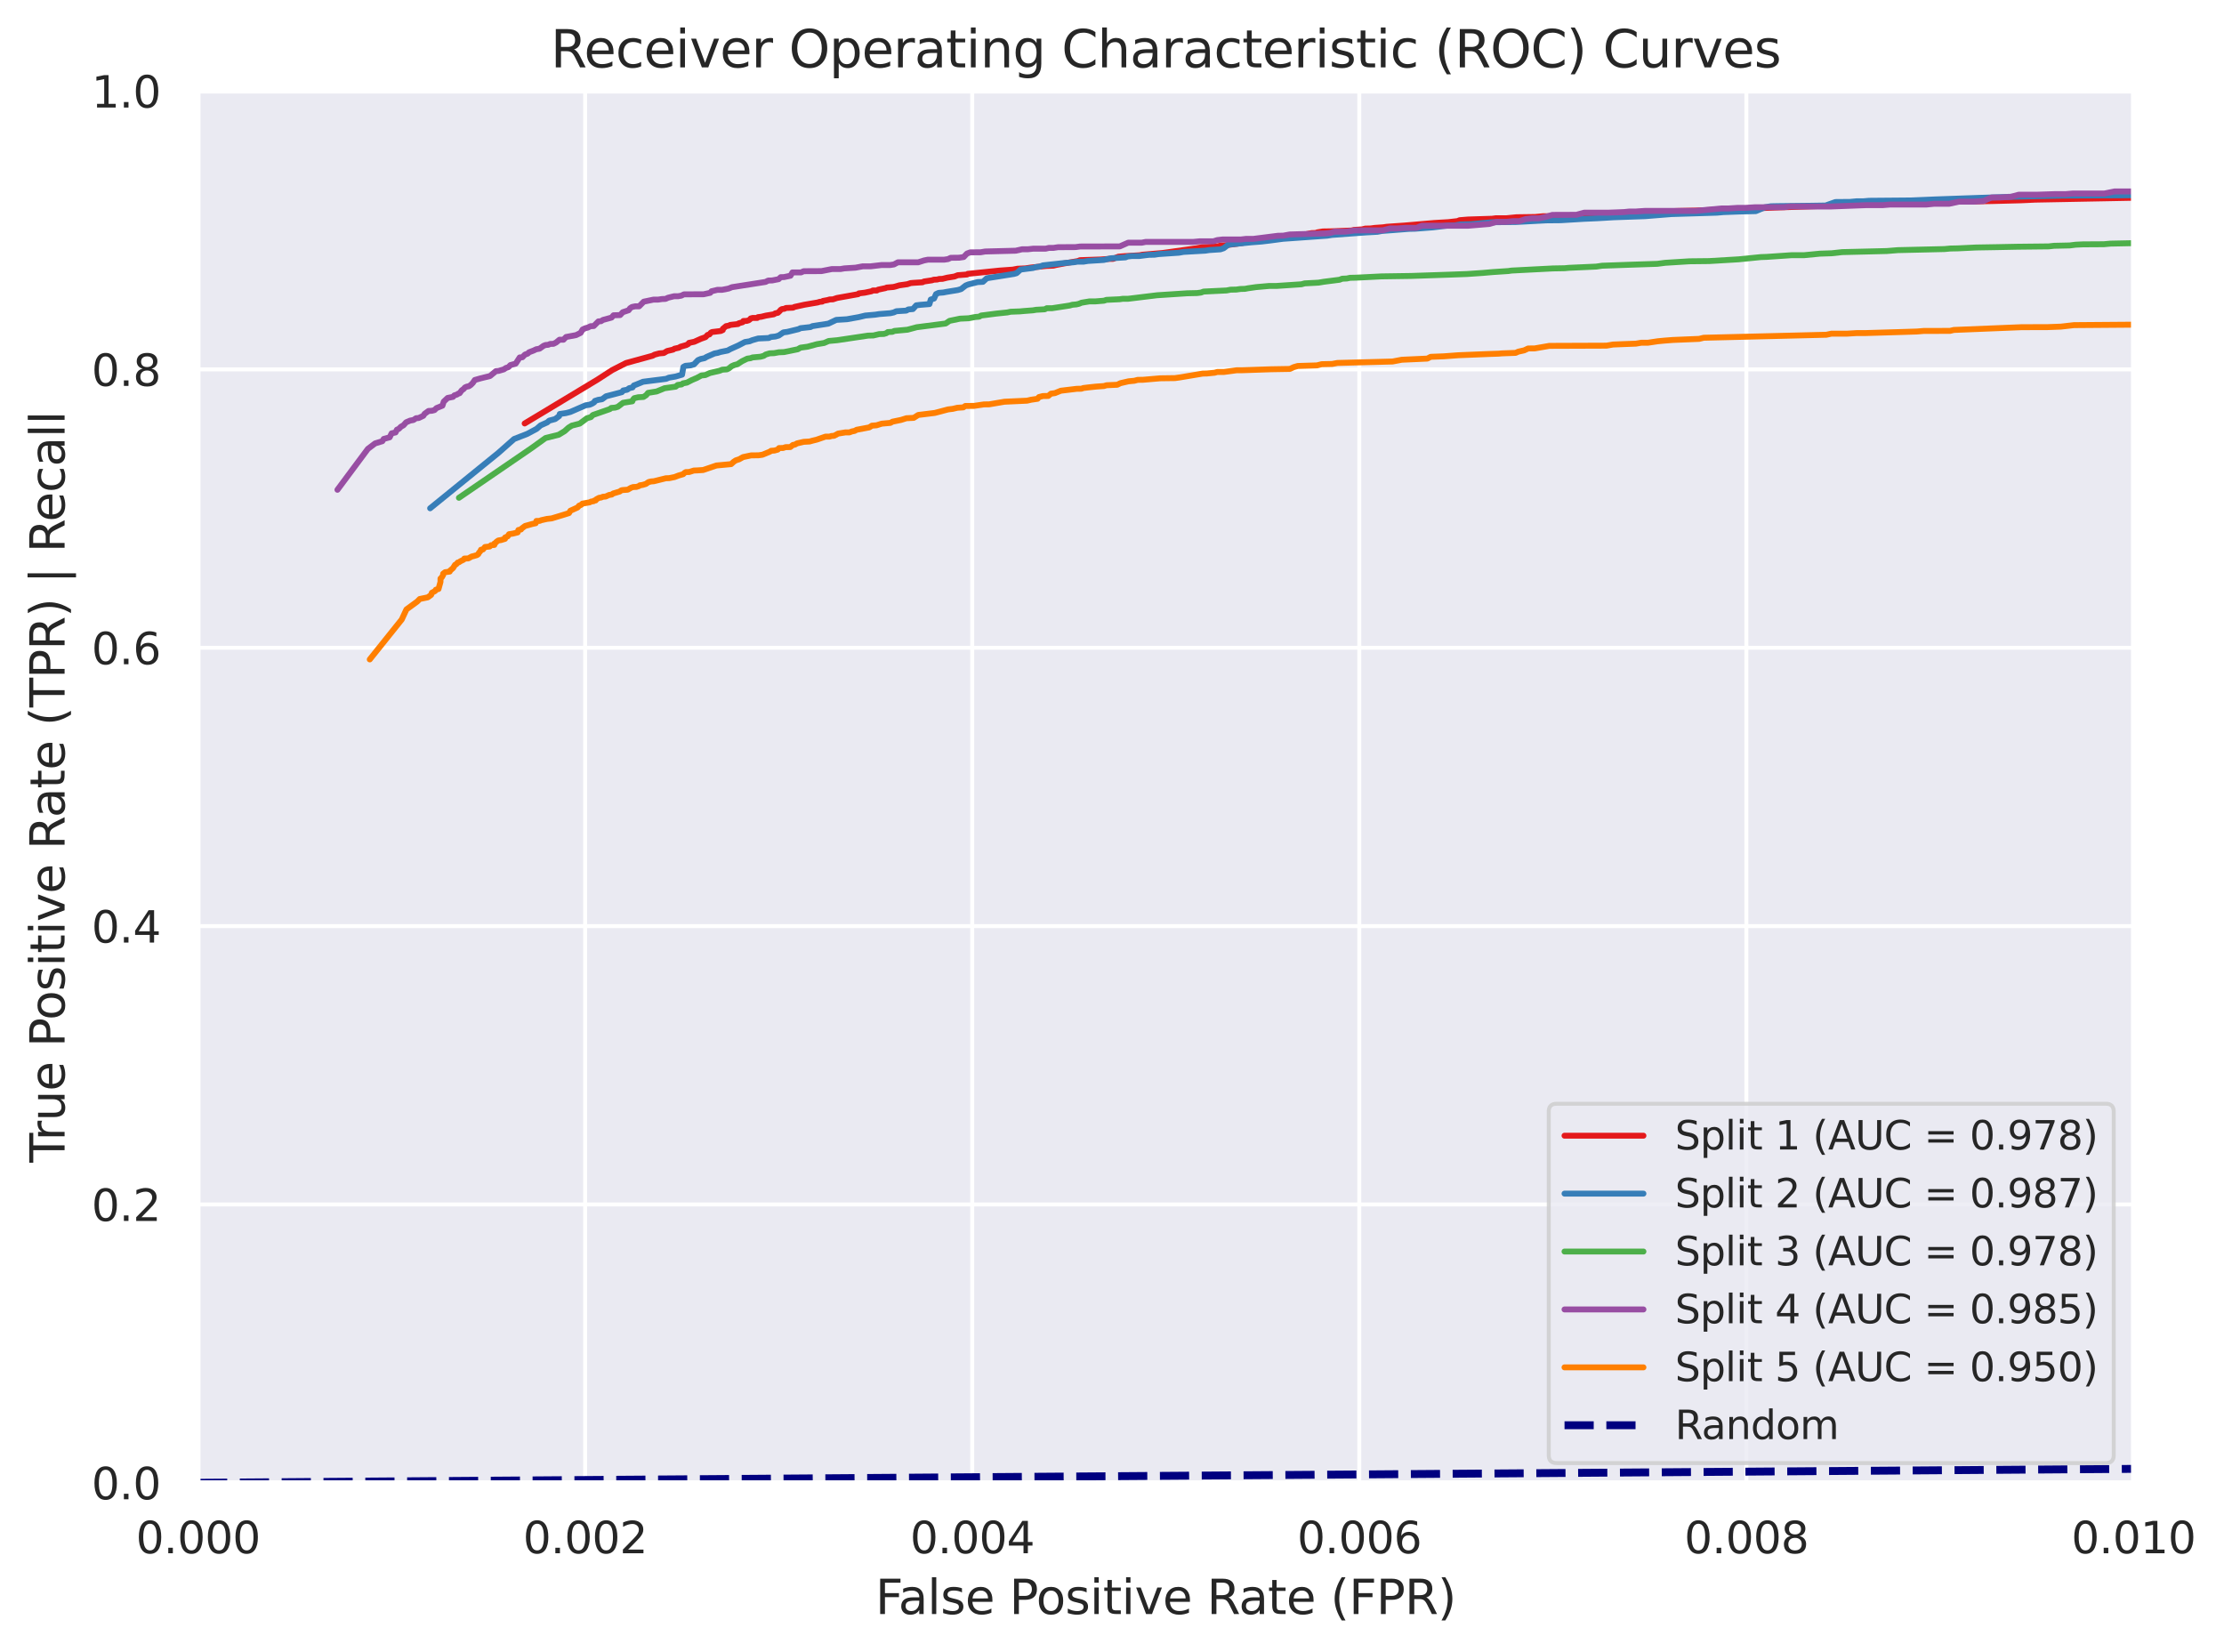 <?xml version="1.0" encoding="utf-8" standalone="no"?>
<!DOCTYPE svg PUBLIC "-//W3C//DTD SVG 1.1//EN"
  "http://www.w3.org/Graphics/SVG/1.1/DTD/svg11.dtd">
<svg xmlns:xlink="http://www.w3.org/1999/xlink" width="563.684pt" height="418.778pt" viewBox="0 0 563.684 418.778" xmlns="http://www.w3.org/2000/svg" version="1.1">
 <defs>
  <style type="text/css">*{stroke-linejoin: round; stroke-linecap: butt}</style>
 </defs>
 <g id="figure_1">
  <g id="patch_1">
   <path d="M 0 418.778 
L 563.684 418.778 
L 563.684 0 
L 0 0 
z
" style="fill: #ffffff"/>
  </g>
  <g id="axes_1">
   <g id="patch_2">
    <path d="M 50.193 375.818 
L 540.738 375.818 
L 540.738 23.078 
L 50.193 23.078 
z
" style="fill: #eaeaf2"/>
   </g>
   <g id="matplotlib.axis_1">
    <g id="xtick_1">
     <g id="line2d_1">
      <path d="M 50.193 375.818 
L 50.193 23.078 
" clip-path="url(#pfcfdf631ca)" style="fill: none; stroke: #ffffff; stroke-linecap: round"/>
     </g>
     <g id="text_1">
      <!-- 0.000 -->
      <g style="fill: #262626" transform="translate(34.448 393.676) scale(0.11 -0.11)">
       <defs>
        <path id="DejaVuSans-30" d="M 2034 4250 
Q 1547 4250 1301 3770 
Q 1056 3291 1056 2328 
Q 1056 1369 1301 889 
Q 1547 409 2034 409 
Q 2525 409 2770 889 
Q 3016 1369 3016 2328 
Q 3016 3291 2770 3770 
Q 2525 4250 2034 4250 
z
M 2034 4750 
Q 2819 4750 3233 4129 
Q 3647 3509 3647 2328 
Q 3647 1150 3233 529 
Q 2819 -91 2034 -91 
Q 1250 -91 836 529 
Q 422 1150 422 2328 
Q 422 3509 836 4129 
Q 1250 4750 2034 4750 
z
" transform="scale(0.016)"/>
        <path id="DejaVuSans-2e" d="M 684 794 
L 1344 794 
L 1344 0 
L 684 0 
L 684 794 
z
" transform="scale(0.016)"/>
       </defs>
       <use xlink:href="#DejaVuSans-30"/>
       <use xlink:href="#DejaVuSans-2e" x="63.623"/>
       <use xlink:href="#DejaVuSans-30" x="95.41"/>
       <use xlink:href="#DejaVuSans-30" x="159.033"/>
       <use xlink:href="#DejaVuSans-30" x="222.656"/>
      </g>
     </g>
    </g>
    <g id="xtick_2">
     <g id="line2d_2">
      <path d="M 148.302 375.818 
L 148.302 23.078 
" clip-path="url(#pfcfdf631ca)" style="fill: none; stroke: #ffffff; stroke-linecap: round"/>
     </g>
     <g id="text_2">
      <!-- 0.002 -->
      <g style="fill: #262626" transform="translate(132.557 393.676) scale(0.11 -0.11)">
       <defs>
        <path id="DejaVuSans-32" d="M 1228 531 
L 3431 531 
L 3431 0 
L 469 0 
L 469 531 
Q 828 903 1448 1529 
Q 2069 2156 2228 2338 
Q 2531 2678 2651 2914 
Q 2772 3150 2772 3378 
Q 2772 3750 2511 3984 
Q 2250 4219 1831 4219 
Q 1534 4219 1204 4116 
Q 875 4013 500 3803 
L 500 4441 
Q 881 4594 1212 4672 
Q 1544 4750 1819 4750 
Q 2544 4750 2975 4387 
Q 3406 4025 3406 3419 
Q 3406 3131 3298 2873 
Q 3191 2616 2906 2266 
Q 2828 2175 2409 1742 
Q 1991 1309 1228 531 
z
" transform="scale(0.016)"/>
       </defs>
       <use xlink:href="#DejaVuSans-30"/>
       <use xlink:href="#DejaVuSans-2e" x="63.623"/>
       <use xlink:href="#DejaVuSans-30" x="95.41"/>
       <use xlink:href="#DejaVuSans-30" x="159.033"/>
       <use xlink:href="#DejaVuSans-32" x="222.656"/>
      </g>
     </g>
    </g>
    <g id="xtick_3">
     <g id="line2d_3">
      <path d="M 246.411 375.818 
L 246.411 23.078 
" clip-path="url(#pfcfdf631ca)" style="fill: none; stroke: #ffffff; stroke-linecap: round"/>
     </g>
     <g id="text_3">
      <!-- 0.004 -->
      <g style="fill: #262626" transform="translate(230.666 393.676) scale(0.11 -0.11)">
       <defs>
        <path id="DejaVuSans-34" d="M 2419 4116 
L 825 1625 
L 2419 1625 
L 2419 4116 
z
M 2253 4666 
L 3047 4666 
L 3047 1625 
L 3713 1625 
L 3713 1100 
L 3047 1100 
L 3047 0 
L 2419 0 
L 2419 1100 
L 313 1100 
L 313 1709 
L 2253 4666 
z
" transform="scale(0.016)"/>
       </defs>
       <use xlink:href="#DejaVuSans-30"/>
       <use xlink:href="#DejaVuSans-2e" x="63.623"/>
       <use xlink:href="#DejaVuSans-30" x="95.41"/>
       <use xlink:href="#DejaVuSans-30" x="159.033"/>
       <use xlink:href="#DejaVuSans-34" x="222.656"/>
      </g>
     </g>
    </g>
    <g id="xtick_4">
     <g id="line2d_4">
      <path d="M 344.52 375.818 
L 344.52 23.078 
" clip-path="url(#pfcfdf631ca)" style="fill: none; stroke: #ffffff; stroke-linecap: round"/>
     </g>
     <g id="text_4">
      <!-- 0.006 -->
      <g style="fill: #262626" transform="translate(328.775 393.676) scale(0.11 -0.11)">
       <defs>
        <path id="DejaVuSans-36" d="M 2113 2584 
Q 1688 2584 1439 2293 
Q 1191 2003 1191 1497 
Q 1191 994 1439 701 
Q 1688 409 2113 409 
Q 2538 409 2786 701 
Q 3034 994 3034 1497 
Q 3034 2003 2786 2293 
Q 2538 2584 2113 2584 
z
M 3366 4563 
L 3366 3988 
Q 3128 4100 2886 4159 
Q 2644 4219 2406 4219 
Q 1781 4219 1451 3797 
Q 1122 3375 1075 2522 
Q 1259 2794 1537 2939 
Q 1816 3084 2150 3084 
Q 2853 3084 3261 2657 
Q 3669 2231 3669 1497 
Q 3669 778 3244 343 
Q 2819 -91 2113 -91 
Q 1303 -91 875 529 
Q 447 1150 447 2328 
Q 447 3434 972 4092 
Q 1497 4750 2381 4750 
Q 2619 4750 2861 4703 
Q 3103 4656 3366 4563 
z
" transform="scale(0.016)"/>
       </defs>
       <use xlink:href="#DejaVuSans-30"/>
       <use xlink:href="#DejaVuSans-2e" x="63.623"/>
       <use xlink:href="#DejaVuSans-30" x="95.41"/>
       <use xlink:href="#DejaVuSans-30" x="159.033"/>
       <use xlink:href="#DejaVuSans-36" x="222.656"/>
      </g>
     </g>
    </g>
    <g id="xtick_5">
     <g id="line2d_5">
      <path d="M 442.629 375.818 
L 442.629 23.078 
" clip-path="url(#pfcfdf631ca)" style="fill: none; stroke: #ffffff; stroke-linecap: round"/>
     </g>
     <g id="text_5">
      <!-- 0.008 -->
      <g style="fill: #262626" transform="translate(426.884 393.676) scale(0.11 -0.11)">
       <defs>
        <path id="DejaVuSans-38" d="M 2034 2216 
Q 1584 2216 1326 1975 
Q 1069 1734 1069 1313 
Q 1069 891 1326 650 
Q 1584 409 2034 409 
Q 2484 409 2743 651 
Q 3003 894 3003 1313 
Q 3003 1734 2745 1975 
Q 2488 2216 2034 2216 
z
M 1403 2484 
Q 997 2584 770 2862 
Q 544 3141 544 3541 
Q 544 4100 942 4425 
Q 1341 4750 2034 4750 
Q 2731 4750 3128 4425 
Q 3525 4100 3525 3541 
Q 3525 3141 3298 2862 
Q 3072 2584 2669 2484 
Q 3125 2378 3379 2068 
Q 3634 1759 3634 1313 
Q 3634 634 3220 271 
Q 2806 -91 2034 -91 
Q 1263 -91 848 271 
Q 434 634 434 1313 
Q 434 1759 690 2068 
Q 947 2378 1403 2484 
z
M 1172 3481 
Q 1172 3119 1398 2916 
Q 1625 2713 2034 2713 
Q 2441 2713 2670 2916 
Q 2900 3119 2900 3481 
Q 2900 3844 2670 4047 
Q 2441 4250 2034 4250 
Q 1625 4250 1398 4047 
Q 1172 3844 1172 3481 
z
" transform="scale(0.016)"/>
       </defs>
       <use xlink:href="#DejaVuSans-30"/>
       <use xlink:href="#DejaVuSans-2e" x="63.623"/>
       <use xlink:href="#DejaVuSans-30" x="95.41"/>
       <use xlink:href="#DejaVuSans-30" x="159.033"/>
       <use xlink:href="#DejaVuSans-38" x="222.656"/>
      </g>
     </g>
    </g>
    <g id="xtick_6">
     <g id="line2d_6">
      <path d="M 540.738 375.818 
L 540.738 23.078 
" clip-path="url(#pfcfdf631ca)" style="fill: none; stroke: #ffffff; stroke-linecap: round"/>
     </g>
     <g id="text_6">
      <!-- 0.010 -->
      <g style="fill: #262626" transform="translate(524.993 393.676) scale(0.11 -0.11)">
       <defs>
        <path id="DejaVuSans-31" d="M 794 531 
L 1825 531 
L 1825 4091 
L 703 3866 
L 703 4441 
L 1819 4666 
L 2450 4666 
L 2450 531 
L 3481 531 
L 3481 0 
L 794 0 
L 794 531 
z
" transform="scale(0.016)"/>
       </defs>
       <use xlink:href="#DejaVuSans-30"/>
       <use xlink:href="#DejaVuSans-2e" x="63.623"/>
       <use xlink:href="#DejaVuSans-30" x="95.41"/>
       <use xlink:href="#DejaVuSans-31" x="159.033"/>
       <use xlink:href="#DejaVuSans-30" x="222.656"/>
      </g>
     </g>
    </g>
    <g id="text_7">
     <!-- False Positive Rate (FPR) -->
     <g style="fill: #262626" transform="translate(221.88 409.082) scale(0.12 -0.12)">
      <defs>
       <path id="DejaVuSans-46" d="M 628 4666 
L 3309 4666 
L 3309 4134 
L 1259 4134 
L 1259 2759 
L 3109 2759 
L 3109 2228 
L 1259 2228 
L 1259 0 
L 628 0 
L 628 4666 
z
" transform="scale(0.016)"/>
       <path id="DejaVuSans-61" d="M 2194 1759 
Q 1497 1759 1228 1600 
Q 959 1441 959 1056 
Q 959 750 1161 570 
Q 1363 391 1709 391 
Q 2188 391 2477 730 
Q 2766 1069 2766 1631 
L 2766 1759 
L 2194 1759 
z
M 3341 1997 
L 3341 0 
L 2766 0 
L 2766 531 
Q 2569 213 2275 61 
Q 1981 -91 1556 -91 
Q 1019 -91 701 211 
Q 384 513 384 1019 
Q 384 1609 779 1909 
Q 1175 2209 1959 2209 
L 2766 2209 
L 2766 2266 
Q 2766 2663 2505 2880 
Q 2244 3097 1772 3097 
Q 1472 3097 1187 3025 
Q 903 2953 641 2809 
L 641 3341 
Q 956 3463 1253 3523 
Q 1550 3584 1831 3584 
Q 2591 3584 2966 3190 
Q 3341 2797 3341 1997 
z
" transform="scale(0.016)"/>
       <path id="DejaVuSans-6c" d="M 603 4863 
L 1178 4863 
L 1178 0 
L 603 0 
L 603 4863 
z
" transform="scale(0.016)"/>
       <path id="DejaVuSans-73" d="M 2834 3397 
L 2834 2853 
Q 2591 2978 2328 3040 
Q 2066 3103 1784 3103 
Q 1356 3103 1142 2972 
Q 928 2841 928 2578 
Q 928 2378 1081 2264 
Q 1234 2150 1697 2047 
L 1894 2003 
Q 2506 1872 2764 1633 
Q 3022 1394 3022 966 
Q 3022 478 2636 193 
Q 2250 -91 1575 -91 
Q 1294 -91 989 -36 
Q 684 19 347 128 
L 347 722 
Q 666 556 975 473 
Q 1284 391 1588 391 
Q 1994 391 2212 530 
Q 2431 669 2431 922 
Q 2431 1156 2273 1281 
Q 2116 1406 1581 1522 
L 1381 1569 
Q 847 1681 609 1914 
Q 372 2147 372 2553 
Q 372 3047 722 3315 
Q 1072 3584 1716 3584 
Q 2034 3584 2315 3537 
Q 2597 3491 2834 3397 
z
" transform="scale(0.016)"/>
       <path id="DejaVuSans-65" d="M 3597 1894 
L 3597 1613 
L 953 1613 
Q 991 1019 1311 708 
Q 1631 397 2203 397 
Q 2534 397 2845 478 
Q 3156 559 3463 722 
L 3463 178 
Q 3153 47 2828 -22 
Q 2503 -91 2169 -91 
Q 1331 -91 842 396 
Q 353 884 353 1716 
Q 353 2575 817 3079 
Q 1281 3584 2069 3584 
Q 2775 3584 3186 3129 
Q 3597 2675 3597 1894 
z
M 3022 2063 
Q 3016 2534 2758 2815 
Q 2500 3097 2075 3097 
Q 1594 3097 1305 2825 
Q 1016 2553 972 2059 
L 3022 2063 
z
" transform="scale(0.016)"/>
       <path id="DejaVuSans-20" transform="scale(0.016)"/>
       <path id="DejaVuSans-50" d="M 1259 4147 
L 1259 2394 
L 2053 2394 
Q 2494 2394 2734 2622 
Q 2975 2850 2975 3272 
Q 2975 3691 2734 3919 
Q 2494 4147 2053 4147 
L 1259 4147 
z
M 628 4666 
L 2053 4666 
Q 2838 4666 3239 4311 
Q 3641 3956 3641 3272 
Q 3641 2581 3239 2228 
Q 2838 1875 2053 1875 
L 1259 1875 
L 1259 0 
L 628 0 
L 628 4666 
z
" transform="scale(0.016)"/>
       <path id="DejaVuSans-6f" d="M 1959 3097 
Q 1497 3097 1228 2736 
Q 959 2375 959 1747 
Q 959 1119 1226 758 
Q 1494 397 1959 397 
Q 2419 397 2687 759 
Q 2956 1122 2956 1747 
Q 2956 2369 2687 2733 
Q 2419 3097 1959 3097 
z
M 1959 3584 
Q 2709 3584 3137 3096 
Q 3566 2609 3566 1747 
Q 3566 888 3137 398 
Q 2709 -91 1959 -91 
Q 1206 -91 779 398 
Q 353 888 353 1747 
Q 353 2609 779 3096 
Q 1206 3584 1959 3584 
z
" transform="scale(0.016)"/>
       <path id="DejaVuSans-69" d="M 603 3500 
L 1178 3500 
L 1178 0 
L 603 0 
L 603 3500 
z
M 603 4863 
L 1178 4863 
L 1178 4134 
L 603 4134 
L 603 4863 
z
" transform="scale(0.016)"/>
       <path id="DejaVuSans-74" d="M 1172 4494 
L 1172 3500 
L 2356 3500 
L 2356 3053 
L 1172 3053 
L 1172 1153 
Q 1172 725 1289 603 
Q 1406 481 1766 481 
L 2356 481 
L 2356 0 
L 1766 0 
Q 1100 0 847 248 
Q 594 497 594 1153 
L 594 3053 
L 172 3053 
L 172 3500 
L 594 3500 
L 594 4494 
L 1172 4494 
z
" transform="scale(0.016)"/>
       <path id="DejaVuSans-76" d="M 191 3500 
L 800 3500 
L 1894 563 
L 2988 3500 
L 3597 3500 
L 2284 0 
L 1503 0 
L 191 3500 
z
" transform="scale(0.016)"/>
       <path id="DejaVuSans-52" d="M 2841 2188 
Q 3044 2119 3236 1894 
Q 3428 1669 3622 1275 
L 4263 0 
L 3584 0 
L 2988 1197 
Q 2756 1666 2539 1819 
Q 2322 1972 1947 1972 
L 1259 1972 
L 1259 0 
L 628 0 
L 628 4666 
L 2053 4666 
Q 2853 4666 3247 4331 
Q 3641 3997 3641 3322 
Q 3641 2881 3436 2590 
Q 3231 2300 2841 2188 
z
M 1259 4147 
L 1259 2491 
L 2053 2491 
Q 2509 2491 2742 2702 
Q 2975 2913 2975 3322 
Q 2975 3731 2742 3939 
Q 2509 4147 2053 4147 
L 1259 4147 
z
" transform="scale(0.016)"/>
       <path id="DejaVuSans-28" d="M 1984 4856 
Q 1566 4138 1362 3434 
Q 1159 2731 1159 2009 
Q 1159 1288 1364 580 
Q 1569 -128 1984 -844 
L 1484 -844 
Q 1016 -109 783 600 
Q 550 1309 550 2009 
Q 550 2706 781 3412 
Q 1013 4119 1484 4856 
L 1984 4856 
z
" transform="scale(0.016)"/>
       <path id="DejaVuSans-29" d="M 513 4856 
L 1013 4856 
Q 1481 4119 1714 3412 
Q 1947 2706 1947 2009 
Q 1947 1309 1714 600 
Q 1481 -109 1013 -844 
L 513 -844 
Q 928 -128 1133 580 
Q 1338 1288 1338 2009 
Q 1338 2731 1133 3434 
Q 928 4138 513 4856 
z
" transform="scale(0.016)"/>
      </defs>
      <use xlink:href="#DejaVuSans-46"/>
      <use xlink:href="#DejaVuSans-61" x="48.395"/>
      <use xlink:href="#DejaVuSans-6c" x="109.674"/>
      <use xlink:href="#DejaVuSans-73" x="137.457"/>
      <use xlink:href="#DejaVuSans-65" x="189.557"/>
      <use xlink:href="#DejaVuSans-20" x="251.08"/>
      <use xlink:href="#DejaVuSans-50" x="282.867"/>
      <use xlink:href="#DejaVuSans-6f" x="339.545"/>
      <use xlink:href="#DejaVuSans-73" x="400.727"/>
      <use xlink:href="#DejaVuSans-69" x="452.826"/>
      <use xlink:href="#DejaVuSans-74" x="480.609"/>
      <use xlink:href="#DejaVuSans-69" x="519.818"/>
      <use xlink:href="#DejaVuSans-76" x="547.602"/>
      <use xlink:href="#DejaVuSans-65" x="606.781"/>
      <use xlink:href="#DejaVuSans-20" x="668.305"/>
      <use xlink:href="#DejaVuSans-52" x="700.092"/>
      <use xlink:href="#DejaVuSans-61" x="767.324"/>
      <use xlink:href="#DejaVuSans-74" x="828.604"/>
      <use xlink:href="#DejaVuSans-65" x="867.812"/>
      <use xlink:href="#DejaVuSans-20" x="929.336"/>
      <use xlink:href="#DejaVuSans-28" x="961.123"/>
      <use xlink:href="#DejaVuSans-46" x="1000.137"/>
      <use xlink:href="#DejaVuSans-50" x="1057.656"/>
      <use xlink:href="#DejaVuSans-52" x="1117.959"/>
      <use xlink:href="#DejaVuSans-29" x="1187.441"/>
     </g>
    </g>
   </g>
   <g id="matplotlib.axis_2">
    <g id="ytick_1">
     <g id="line2d_7">
      <path d="M 50.193 375.818 
L 540.738 375.818 
" clip-path="url(#pfcfdf631ca)" style="fill: none; stroke: #ffffff; stroke-linecap: round"/>
     </g>
     <g id="text_8">
      <!-- 0.0 -->
      <g style="fill: #262626" transform="translate(23.2 379.997) scale(0.11 -0.11)">
       <use xlink:href="#DejaVuSans-30"/>
       <use xlink:href="#DejaVuSans-2e" x="63.623"/>
       <use xlink:href="#DejaVuSans-30" x="95.41"/>
      </g>
     </g>
    </g>
    <g id="ytick_2">
     <g id="line2d_8">
      <path d="M 50.193 305.27 
L 540.738 305.27 
" clip-path="url(#pfcfdf631ca)" style="fill: none; stroke: #ffffff; stroke-linecap: round"/>
     </g>
     <g id="text_9">
      <!-- 0.2 -->
      <g style="fill: #262626" transform="translate(23.2 309.449) scale(0.11 -0.11)">
       <use xlink:href="#DejaVuSans-30"/>
       <use xlink:href="#DejaVuSans-2e" x="63.623"/>
       <use xlink:href="#DejaVuSans-32" x="95.41"/>
      </g>
     </g>
    </g>
    <g id="ytick_3">
     <g id="line2d_9">
      <path d="M 50.193 234.722 
L 540.738 234.722 
" clip-path="url(#pfcfdf631ca)" style="fill: none; stroke: #ffffff; stroke-linecap: round"/>
     </g>
     <g id="text_10">
      <!-- 0.4 -->
      <g style="fill: #262626" transform="translate(23.2 238.901) scale(0.11 -0.11)">
       <use xlink:href="#DejaVuSans-30"/>
       <use xlink:href="#DejaVuSans-2e" x="63.623"/>
       <use xlink:href="#DejaVuSans-34" x="95.41"/>
      </g>
     </g>
    </g>
    <g id="ytick_4">
     <g id="line2d_10">
      <path d="M 50.193 164.174 
L 540.738 164.174 
" clip-path="url(#pfcfdf631ca)" style="fill: none; stroke: #ffffff; stroke-linecap: round"/>
     </g>
     <g id="text_11">
      <!-- 0.6 -->
      <g style="fill: #262626" transform="translate(23.2 168.353) scale(0.11 -0.11)">
       <use xlink:href="#DejaVuSans-30"/>
       <use xlink:href="#DejaVuSans-2e" x="63.623"/>
       <use xlink:href="#DejaVuSans-36" x="95.41"/>
      </g>
     </g>
    </g>
    <g id="ytick_5">
     <g id="line2d_11">
      <path d="M 50.193 93.626 
L 540.738 93.626 
" clip-path="url(#pfcfdf631ca)" style="fill: none; stroke: #ffffff; stroke-linecap: round"/>
     </g>
     <g id="text_12">
      <!-- 0.8 -->
      <g style="fill: #262626" transform="translate(23.2 97.805) scale(0.11 -0.11)">
       <use xlink:href="#DejaVuSans-30"/>
       <use xlink:href="#DejaVuSans-2e" x="63.623"/>
       <use xlink:href="#DejaVuSans-38" x="95.41"/>
      </g>
     </g>
    </g>
    <g id="ytick_6">
     <g id="line2d_12">
      <path d="M 50.193 23.078 
L 540.738 23.078 
" clip-path="url(#pfcfdf631ca)" style="fill: none; stroke: #ffffff; stroke-linecap: round"/>
     </g>
     <g id="text_13">
      <!-- 1.0 -->
      <g style="fill: #262626" transform="translate(23.2 27.257) scale(0.11 -0.11)">
       <use xlink:href="#DejaVuSans-31"/>
       <use xlink:href="#DejaVuSans-2e" x="63.623"/>
       <use xlink:href="#DejaVuSans-30" x="95.41"/>
      </g>
     </g>
    </g>
    <g id="text_14">
     <!-- True Positive Rate (TPR) | Recall -->
     <g style="fill: #262626" transform="translate(16.371 294.66) rotate(-90) scale(0.12 -0.12)">
      <defs>
       <path id="DejaVuSans-54" d="M -19 4666 
L 3928 4666 
L 3928 4134 
L 2272 4134 
L 2272 0 
L 1638 0 
L 1638 4134 
L -19 4134 
L -19 4666 
z
" transform="scale(0.016)"/>
       <path id="DejaVuSans-72" d="M 2631 2963 
Q 2534 3019 2420 3045 
Q 2306 3072 2169 3072 
Q 1681 3072 1420 2755 
Q 1159 2438 1159 1844 
L 1159 0 
L 581 0 
L 581 3500 
L 1159 3500 
L 1159 2956 
Q 1341 3275 1631 3429 
Q 1922 3584 2338 3584 
Q 2397 3584 2469 3576 
Q 2541 3569 2628 3553 
L 2631 2963 
z
" transform="scale(0.016)"/>
       <path id="DejaVuSans-75" d="M 544 1381 
L 544 3500 
L 1119 3500 
L 1119 1403 
Q 1119 906 1312 657 
Q 1506 409 1894 409 
Q 2359 409 2629 706 
Q 2900 1003 2900 1516 
L 2900 3500 
L 3475 3500 
L 3475 0 
L 2900 0 
L 2900 538 
Q 2691 219 2414 64 
Q 2138 -91 1772 -91 
Q 1169 -91 856 284 
Q 544 659 544 1381 
z
M 1991 3584 
L 1991 3584 
z
" transform="scale(0.016)"/>
       <path id="DejaVuSans-7c" d="M 1344 4891 
L 1344 -1509 
L 813 -1509 
L 813 4891 
L 1344 4891 
z
" transform="scale(0.016)"/>
       <path id="DejaVuSans-63" d="M 3122 3366 
L 3122 2828 
Q 2878 2963 2633 3030 
Q 2388 3097 2138 3097 
Q 1578 3097 1268 2742 
Q 959 2388 959 1747 
Q 959 1106 1268 751 
Q 1578 397 2138 397 
Q 2388 397 2633 464 
Q 2878 531 3122 666 
L 3122 134 
Q 2881 22 2623 -34 
Q 2366 -91 2075 -91 
Q 1284 -91 818 406 
Q 353 903 353 1747 
Q 353 2603 823 3093 
Q 1294 3584 2113 3584 
Q 2378 3584 2631 3529 
Q 2884 3475 3122 3366 
z
" transform="scale(0.016)"/>
      </defs>
      <use xlink:href="#DejaVuSans-54"/>
      <use xlink:href="#DejaVuSans-72" x="46.334"/>
      <use xlink:href="#DejaVuSans-75" x="87.447"/>
      <use xlink:href="#DejaVuSans-65" x="150.826"/>
      <use xlink:href="#DejaVuSans-20" x="212.35"/>
      <use xlink:href="#DejaVuSans-50" x="244.137"/>
      <use xlink:href="#DejaVuSans-6f" x="300.814"/>
      <use xlink:href="#DejaVuSans-73" x="361.996"/>
      <use xlink:href="#DejaVuSans-69" x="414.096"/>
      <use xlink:href="#DejaVuSans-74" x="441.879"/>
      <use xlink:href="#DejaVuSans-69" x="481.088"/>
      <use xlink:href="#DejaVuSans-76" x="508.871"/>
      <use xlink:href="#DejaVuSans-65" x="568.051"/>
      <use xlink:href="#DejaVuSans-20" x="629.574"/>
      <use xlink:href="#DejaVuSans-52" x="661.361"/>
      <use xlink:href="#DejaVuSans-61" x="728.594"/>
      <use xlink:href="#DejaVuSans-74" x="789.873"/>
      <use xlink:href="#DejaVuSans-65" x="829.082"/>
      <use xlink:href="#DejaVuSans-20" x="890.605"/>
      <use xlink:href="#DejaVuSans-28" x="922.393"/>
      <use xlink:href="#DejaVuSans-54" x="961.406"/>
      <use xlink:href="#DejaVuSans-50" x="1022.49"/>
      <use xlink:href="#DejaVuSans-52" x="1082.793"/>
      <use xlink:href="#DejaVuSans-29" x="1152.275"/>
      <use xlink:href="#DejaVuSans-20" x="1191.289"/>
      <use xlink:href="#DejaVuSans-7c" x="1223.076"/>
      <use xlink:href="#DejaVuSans-20" x="1256.768"/>
      <use xlink:href="#DejaVuSans-52" x="1288.555"/>
      <use xlink:href="#DejaVuSans-65" x="1353.537"/>
      <use xlink:href="#DejaVuSans-63" x="1415.061"/>
      <use xlink:href="#DejaVuSans-61" x="1470.041"/>
      <use xlink:href="#DejaVuSans-6c" x="1531.32"/>
      <use xlink:href="#DejaVuSans-6c" x="1559.104"/>
     </g>
    </g>
   </g>
   <g id="line2d_13">
    <path d="M 564.684 49.655 
L 552.075 49.722 
L 548.548 50.024 
L 543.682 50.065 
L 539.31 50.153 
L 515.805 50.6 
L 512.281 50.767 
L 504.885 50.959 
L 498.835 51.066 
L 492.785 51.171 
L 485.725 51.458 
L 483.707 51.458 
L 479.512 51.646 
L 475.481 51.727 
L 449.949 52.603 
L 444.58 52.822 
L 437.027 52.922 
L 435.678 53.151 
L 429.955 53.371 
L 425.41 53.471 
L 422.218 53.583 
L 414.337 53.743 
L 412.829 53.858 
L 409.457 54.012 
L 399.344 54.771 
L 391.109 54.802 
L 389.093 54.994 
L 384.38 55.06 
L 381.861 55.308 
L 379.171 55.308 
L 378.167 55.442 
L 372.124 55.634 
L 369.945 55.81 
L 369.438 56.037 
L 367.087 56.305 
L 363.554 56.513 
L 355.992 57.162 
L 351.455 57.476 
L 350.612 57.608 
L 348.423 57.763 
L 347.409 57.903 
L 346.058 57.934 
L 345.215 58.14 
L 343.197 58.274 
L 342.526 58.429 
L 337.31 58.631 
L 335.297 58.662 
L 333.949 58.877 
L 333.444 59.049 
L 332.433 59.08 
L 331.087 59.358 
L 329.738 59.692 
L 325.54 59.873 
L 325.036 60.094 
L 321.338 60.457 
L 318.645 60.979 
L 315.449 61.386 
L 314.945 61.565 
L 313.601 61.766 
L 310.41 62.186 
L 309.398 62.227 
L 308.73 62.421 
L 305.881 62.617 
L 304.708 62.657 
L 303.195 62.926 
L 294.603 64.132 
L 289.536 64.561 
L 288.862 64.697 
L 285.16 64.919 
L 283.476 65.053 
L 282.635 65.387 
L 282.131 65.611 
L 281.125 65.611 
L 278.944 65.771 
L 273.725 65.943 
L 273.219 66.164 
L 269.684 66.775 
L 267.663 67.16 
L 266.989 67.328 
L 265.136 67.408 
L 261.267 67.816 
L 259.915 68.019 
L 257.886 68.107 
L 256.708 68.336 
L 253.338 68.578 
L 245.277 69.406 
L 245.107 69.571 
L 242.749 69.754 
L 241.913 70.081 
L 240.057 70.38 
L 238.878 70.676 
L 238.037 70.707 
L 237.535 70.848 
L 236.694 70.889 
L 236.192 71.05 
L 234.171 71.349 
L 233.834 71.542 
L 231.481 71.689 
L 230.811 71.751 
L 229.968 72.031 
L 227.943 72.319 
L 226.935 72.62 
L 226.43 72.74 
L 224.752 72.879 
L 224.416 73.026 
L 222.563 73.415 
L 222.229 73.63 
L 221.22 73.63 
L 220.885 73.823 
L 219.199 74.177 
L 217.679 74.359 
L 217.512 74.561 
L 212.129 75.526 
L 211.117 75.868 
L 210.275 75.899 
L 209.77 76.05 
L 208.588 76.269 
L 208.42 76.438 
L 207.752 76.501 
L 207.245 76.663 
L 203.884 77.236 
L 201.358 77.793 
L 201.023 77.979 
L 199.181 78.06 
L 198.844 78.255 
L 198.172 78.343 
L 197.837 78.555 
L 197.671 78.796 
L 197.167 79.273 
L 196.494 79.414 
L 196.157 79.655 
L 194.137 79.989 
L 192.962 80.277 
L 192.115 80.38 
L 191.947 80.581 
L 190.772 80.581 
L 190.265 80.712 
L 190.097 80.937 
L 189.762 81.178 
L 189.258 81.332 
L 188.412 81.359 
L 188.243 81.659 
L 187.233 81.947 
L 187.066 82.127 
L 185.721 82.278 
L 185.049 82.358 
L 184.709 82.544 
L 184.033 82.656 
L 183.199 83.351 
L 183.199 83.645 
L 182.694 83.887 
L 180.498 84.15 
L 180.162 84.311 
L 179.825 84.748 
L 179.325 84.901 
L 178.823 85.448 
L 177.648 85.866 
L 175.967 86.622 
L 174.621 86.903 
L 174.454 87.186 
L 173.952 87.45 
L 172.441 87.887 
L 172.108 88.121 
L 170.936 88.383 
L 170.601 88.615 
L 169.09 88.966 
L 168.25 89.473 
L 167.078 89.573 
L 165.903 89.89 
L 165.4 90.167 
L 158.678 92.007 
L 155.151 93.807 
L 151.458 96.201 
L 132.98 107.326 
L 132.98 107.326 
" clip-path="url(#pfcfdf631ca)" style="fill: none; stroke: #e41a1c; stroke-width: 1.5; stroke-linecap: round"/>
   </g>
   <g id="line2d_14">
    <path d="M 564.684 48.944 
L 558.55 49.035 
L 548.693 49.129 
L 540.181 49.482 
L 522.807 49.575 
L 509.105 49.889 
L 490.583 50.541 
L 484.417 50.802 
L 473.719 50.891 
L 472.222 51.019 
L 470.554 51.019 
L 468.883 51.175 
L 465.205 51.205 
L 462.704 52.091 
L 458.695 52.153 
L 450.525 52.246 
L 448.848 52.28 
L 447.36 52.532 
L 445.018 53.511 
L 440.994 53.604 
L 436.82 53.756 
L 435.15 53.905 
L 423.631 54.256 
L 416.954 54.789 
L 408.949 55.07 
L 404.924 55.311 
L 401.428 55.464 
L 395.577 55.818 
L 391.911 55.852 
L 384.229 56.26 
L 378.2 56.327 
L 372.849 56.829 
L 370 56.897 
L 368.668 57.155 
L 366.834 57.188 
L 363.172 57.626 
L 358.643 57.97 
L 357.133 58.004 
L 352.787 58.342 
L 350.271 58.53 
L 349.099 58.751 
L 346.254 58.908 
L 337.569 59.543 
L 336.401 59.731 
L 325.184 60.526 
L 321.832 60.97 
L 319.672 61.224 
L 317.172 61.415 
L 312.494 61.878 
L 311.328 62 
L 310.159 62.911 
L 309.324 63.194 
L 306.492 63.38 
L 305.49 63.533 
L 299.97 63.844 
L 298.801 64.052 
L 293.629 64.398 
L 292.63 64.556 
L 291.122 64.589 
L 288.769 64.89 
L 286.94 64.89 
L 285.765 65.013 
L 285.267 65.236 
L 281.585 65.457 
L 279.748 65.886 
L 275.74 66.137 
L 274.565 66.327 
L 273.053 66.327 
L 272.051 66.48 
L 269.701 66.666 
L 264.35 67.255 
L 263.514 67.57 
L 262.514 67.697 
L 261.844 67.918 
L 258.674 68.316 
L 257.665 69.235 
L 257.001 69.425 
L 250.13 70.519 
L 249.121 71.431 
L 247.781 71.498 
L 245.442 72.088 
L 244.77 72.356 
L 243.595 73.268 
L 242.757 73.513 
L 239.91 73.977 
L 239.074 74.137 
L 237.906 74.23 
L 237.242 74.54 
L 236.741 75.663 
L 235.904 75.92 
L 235.569 77.073 
L 233.239 77.263 
L 232.226 77.387 
L 231.381 78.332 
L 230.209 78.426 
L 229.705 78.727 
L 227.191 78.883 
L 226.515 79.189 
L 225.682 79.377 
L 222.838 79.599 
L 221.829 79.757 
L 219.327 79.974 
L 217.649 80.379 
L 214.637 80.913 
L 211.962 81.074 
L 209.95 82.027 
L 205.926 82.65 
L 205.419 82.896 
L 202.894 83.178 
L 202.39 83.424 
L 199.553 84.112 
L 198.549 84.246 
L 197.375 85.048 
L 196.536 85.289 
L 195.359 85.413 
L 194.856 85.67 
L 192.172 85.793 
L 190.658 86.222 
L 189.984 86.5 
L 188.806 86.69 
L 187.129 87.565 
L 185.111 88.469 
L 184.438 88.844 
L 182.596 89.213 
L 181.924 89.433 
L 181.084 89.589 
L 179.079 90.464 
L 178.576 90.777 
L 177.574 90.993 
L 176.907 91.279 
L 175.895 92.347 
L 175.055 92.592 
L 173.712 92.719 
L 173.208 92.995 
L 172.87 94.96 
L 171.199 95.44 
L 169.519 95.724 
L 168.852 96.015 
L 162.994 96.755 
L 161.318 97.443 
L 160.651 97.693 
L 160.315 98.195 
L 159.475 98.382 
L 158.967 98.777 
L 157.959 98.963 
L 157.624 99.39 
L 155.61 99.921 
L 153.612 100.436 
L 152.604 101.186 
L 151.601 101.347 
L 150.768 101.625 
L 150.602 101.969 
L 150.098 102.289 
L 149.428 102.574 
L 148.42 102.73 
L 144.562 104.407 
L 143.384 104.707 
L 141.877 104.922 
L 141.712 105.468 
L 140.706 106.21 
L 139.198 106.614 
L 138.69 107.063 
L 137.02 107.815 
L 136.011 108.696 
L 133.658 109.959 
L 130.298 111.267 
L 126.283 114.813 
L 109.021 128.826 
L 109.021 128.826 
" clip-path="url(#pfcfdf631ca)" style="fill: none; stroke: #377eb8; stroke-width: 1.5; stroke-linecap: round"/>
   </g>
   <g id="line2d_15">
    <path d="M 564.684 61 
L 559.491 61.087 
L 549.187 61.241 
L 548.022 61.477 
L 534.892 61.748 
L 533.229 61.9 
L 527.908 61.933 
L 526.075 62.02 
L 524.575 62.21 
L 520.589 62.297 
L 519.259 62.449 
L 511.282 62.536 
L 505.962 62.642 
L 500.813 62.729 
L 496.155 62.953 
L 494.323 62.987 
L 492.83 63.127 
L 481.028 63.399 
L 478.202 63.626 
L 466.906 63.9 
L 464.248 64.192 
L 461.257 64.293 
L 457.267 64.679 
L 454.107 64.679 
L 447.791 65.108 
L 446.298 65.161 
L 440.654 65.726 
L 433.176 66.172 
L 428.197 66.226 
L 422.053 66.609 
L 420.058 66.869 
L 413.398 67.088 
L 406.069 67.348 
L 404.578 67.568 
L 397.599 67.882 
L 396.598 67.98 
L 393.608 68.034 
L 383.121 68.576 
L 382.289 68.697 
L 378.299 68.96 
L 375.8 69.177 
L 371.812 69.45 
L 367.138 69.621 
L 357.642 69.94 
L 350.17 70.05 
L 343.676 70.379 
L 342.181 70.412 
L 341.347 70.588 
L 340.182 70.642 
L 339.515 70.904 
L 335.514 71.415 
L 334.181 71.639 
L 330.681 71.822 
L 329.844 72.051 
L 323.52 72.475 
L 321.686 72.475 
L 318.364 72.769 
L 316.369 73.053 
L 315.536 73.213 
L 314.37 73.247 
L 313.369 73.391 
L 311.874 73.425 
L 310.879 73.618 
L 305.068 73.898 
L 304.399 74.149 
L 303.4 74.279 
L 300.901 74.333 
L 293.258 74.834 
L 285.94 75.724 
L 284.606 75.724 
L 283.774 75.845 
L 280.447 75.999 
L 279.783 76.215 
L 277.624 76.389 
L 276.132 76.389 
L 274.131 76.719 
L 273.464 77.002 
L 272.794 77.156 
L 271.797 77.242 
L 271.128 77.436 
L 266.634 78.12 
L 265.305 78.12 
L 264.805 78.394 
L 262.636 78.514 
L 261.807 78.654 
L 259.653 78.818 
L 258.486 78.925 
L 256.153 79.011 
L 255.324 79.187 
L 252.496 79.481 
L 249.668 79.849 
L 248.672 79.97 
L 248.175 80.262 
L 247.17 80.348 
L 245.497 80.664 
L 243.336 80.765 
L 240.672 81.318 
L 239.677 81.995 
L 232.338 82.937 
L 230.009 83.565 
L 226.682 83.873 
L 226.184 84.1 
L 225.013 84.164 
L 224.681 84.436 
L 224.017 84.641 
L 222.845 84.675 
L 221.351 85.028 
L 220.017 85.062 
L 212.19 86.23 
L 210.029 86.428 
L 208.869 86.932 
L 207.042 87.235 
L 204.699 87.869 
L 202.872 88.122 
L 202.208 88.522 
L 198.719 89.235 
L 197.39 89.288 
L 196.224 89.504 
L 195.057 89.558 
L 194.059 89.86 
L 193.559 90.195 
L 192.73 90.414 
L 190.735 90.592 
L 190.237 90.78 
L 189.409 90.9 
L 188.076 91.55 
L 186.912 92.306 
L 186.079 92.526 
L 185.415 92.825 
L 184.75 93.369 
L 184.247 93.616 
L 183.079 93.693 
L 182.413 93.96 
L 179.926 94.542 
L 178.766 95.063 
L 177.769 95.164 
L 176.603 95.796 
L 175.434 96.289 
L 174.1 96.976 
L 173.098 97.163 
L 172.766 97.435 
L 171.762 97.565 
L 171.266 97.999 
L 168.441 98.394 
L 166.438 99.216 
L 164.262 99.571 
L 163.76 100.174 
L 163.089 100.61 
L 161.76 100.687 
L 160.763 100.916 
L 160.431 101.287 
L 160.265 101.715 
L 157.919 102.09 
L 156.586 103.104 
L 155.92 103.308 
L 154.919 103.395 
L 154.587 103.683 
L 150.264 105.186 
L 149.762 105.716 
L 148.763 106.005 
L 146.933 107.367 
L 144.942 107.869 
L 144.107 108.382 
L 143.11 109.275 
L 141.607 110.189 
L 138.273 111.019 
L 134.784 113.529 
L 116.318 126.167 
L 116.318 126.167 
" clip-path="url(#pfcfdf631ca)" style="fill: none; stroke: #4daf4a; stroke-width: 1.5; stroke-linecap: round"/>
   </g>
   <g id="line2d_16">
    <path d="M 564.684 47.051 
L 559.795 47.051 
L 557.172 47.585 
L 554.706 47.886 
L 551.922 47.886 
L 549.621 48.187 
L 546.819 48.187 
L 541.223 48.519 
L 535.976 48.519 
L 533.338 49.053 
L 525.278 49.053 
L 523.473 49.204 
L 520.681 49.204 
L 516.071 49.354 
L 511.641 49.354 
L 509.675 49.889 
L 506.876 50.06 
L 504.738 50.06 
L 502.758 50.939 
L 500.285 51.111 
L 496.497 51.111 
L 494.031 51.646 
L 490.245 51.646 
L 488.271 51.84 
L 479.052 51.84 
L 477.242 51.99 
L 473.146 51.99 
L 464.097 52.337 
L 453.589 52.337 
L 452.257 52.509 
L 444.834 52.534 
L 442.362 52.685 
L 440.39 52.685 
L 438.095 52.835 
L 436.279 52.835 
L 429.687 53.458 
L 416.831 53.458 
L 414.665 53.609 
L 413.012 53.609 
L 411.537 53.759 
L 407.432 53.909 
L 401.505 53.909 
L 399.53 54.444 
L 393.446 54.469 
L 391.643 55.003 
L 389.997 55.329 
L 388.353 55.329 
L 386.701 55.523 
L 385.062 56.058 
L 383.415 56.058 
L 381.763 56.23 
L 379.292 56.23 
L 377.482 56.764 
L 372.052 57.215 
L 360.36 57.215 
L 359.034 57.75 
L 356.242 57.75 
L 354.104 57.9 
L 352.288 57.9 
L 350.459 58.372 
L 343.365 58.398 
L 341.064 58.708 
L 338.265 58.708 
L 337.275 59.009 
L 335.951 59.159 
L 326.886 59.429 
L 325.233 59.729 
L 323.902 59.755 
L 317.627 60.55 
L 315.783 60.55 
L 314.465 60.7 
L 309.852 60.7 
L 308.527 60.851 
L 307.537 61.161 
L 304.064 61.161 
L 302.412 61.312 
L 290.381 61.312 
L 289.396 61.506 
L 285.95 61.506 
L 283.812 62.453 
L 273.746 62.478 
L 272.599 62.629 
L 268.17 62.654 
L 267.015 62.829 
L 265.863 62.829 
L 265.036 63.024 
L 261.897 63.024 
L 260.559 63.174 
L 259.071 63.174 
L 257.435 63.543 
L 249.692 63.744 
L 248.546 63.938 
L 245.909 63.963 
L 245.083 64.264 
L 244.257 65.143 
L 243.104 65.315 
L 240.968 65.34 
L 240.305 65.666 
L 239.308 65.816 
L 235.186 65.816 
L 234.197 66.013 
L 232.707 66.489 
L 227.573 66.489 
L 226.576 67.024 
L 225.593 67.174 
L 223.434 67.174 
L 220.641 67.5 
L 218.656 67.5 
L 216.833 67.844 
L 214.018 68.02 
L 213.013 68.192 
L 210.852 68.192 
L 208.201 68.711 
L 203.698 68.736 
L 203.028 69.047 
L 200.847 69.047 
L 200.355 69.882 
L 198.708 70.229 
L 197.873 70.254 
L 197.361 70.756 
L 195.7 71.082 
L 194.708 71.107 
L 194.045 71.451 
L 185.513 72.788 
L 184.681 73.132 
L 183.012 73.458 
L 181.844 73.458 
L 180.34 73.819 
L 180.013 74.214 
L 178.345 74.58 
L 173.344 74.605 
L 172.674 74.937 
L 171.833 75.087 
L 170.821 75.087 
L 169.331 75.46 
L 168.655 75.761 
L 167.814 75.786 
L 166.816 75.936 
L 165.647 75.936 
L 163.165 76.456 
L 161.99 77.635 
L 160.998 77.635 
L 160.172 77.81 
L 159.672 78.146 
L 159.337 78.632 
L 157.848 79.13 
L 157.172 79.858 
L 155.504 79.909 
L 154.998 80.494 
L 152.832 81.085 
L 152.326 81.411 
L 151.664 81.461 
L 150.497 82.629 
L 149.663 82.679 
L 148.994 83.023 
L 148.325 83.199 
L 147.662 83.521 
L 147.156 84.367 
L 145.995 84.937 
L 143.475 85.41 
L 142.812 86.104 
L 141.8 86.104 
L 140.953 86.803 
L 140.284 87.147 
L 139.443 87.172 
L 138.944 87.395 
L 138.268 87.445 
L 137.755 87.655 
L 136.751 88.372 
L 135.904 88.523 
L 135.234 88.848 
L 134.073 89.29 
L 133.731 89.641 
L 133.062 89.86 
L 132.4 90.545 
L 131.723 90.595 
L 130.705 92.162 
L 129.359 92.534 
L 128.867 93.051 
L 128.206 93.27 
L 127.7 93.617 
L 126.36 94.012 
L 125.698 94.062 
L 124.196 95.307 
L 121.859 95.877 
L 120.342 96.309 
L 119.843 97.041 
L 119.33 97.561 
L 118.824 97.908 
L 118.332 97.984 
L 117.834 98.206 
L 117.506 98.6 
L 117.007 98.948 
L 116.501 99.658 
L 116.166 99.758 
L 115.824 99.994 
L 115.148 100.213 
L 114.813 100.586 
L 113.46 100.858 
L 112.47 101.79 
L 112.135 102.819 
L 110.631 103.431 
L 110.125 103.936 
L 109.449 104.111 
L 108.615 104.162 
L 107.618 104.881 
L 107.29 105.389 
L 106.121 105.947 
L 105.459 105.997 
L 104.789 106.449 
L 103.955 106.599 
L 102.936 107.035 
L 102.266 107.789 
L 101.611 108.158 
L 101.099 108.681 
L 100.593 108.907 
L 100.258 109.605 
L 99.261 109.828 
L 98.755 110.845 
L 97.252 111.246 
L 96.91 111.823 
L 95.078 112.381 
L 93.233 113.777 
L 85.525 124.137 
L 85.525 124.137 
" clip-path="url(#pfcfdf631ca)" style="fill: none; stroke: #984ea3; stroke-width: 1.5; stroke-linecap: round"/>
   </g>
   <g id="line2d_17">
    <path d="M 564.684 81.613 
L 539.944 82.294 
L 525.653 82.404 
L 522.34 82.786 
L 518.998 82.909 
L 512.356 82.929 
L 495.22 83.627 
L 494.228 83.862 
L 487.546 83.881 
L 485.864 84.023 
L 482.369 84.134 
L 472.722 84.42 
L 470.56 84.42 
L 468.228 84.562 
L 464.206 84.562 
L 462.883 84.846 
L 431.822 85.604 
L 430.659 85.888 
L 424.009 86.163 
L 421.835 86.332 
L 420.154 86.494 
L 417.651 86.869 
L 415.978 86.869 
L 414.636 87.101 
L 411.643 87.212 
L 408.826 87.324 
L 407.169 87.608 
L 392.683 87.662 
L 388.992 88.303 
L 387.316 88.322 
L 386.313 88.795 
L 384.814 89.132 
L 384.15 89.436 
L 380.651 89.566 
L 379.814 89.639 
L 377.157 89.728 
L 369.625 90.035 
L 365.95 90.307 
L 362.61 90.439 
L 361.775 90.885 
L 355.28 91.181 
L 352.937 91.626 
L 338.958 91.992 
L 337.631 92.244 
L 334.975 92.303 
L 333.799 92.607 
L 328.93 92.758 
L 327.928 93.042 
L 326.928 93.508 
L 322.095 93.592 
L 314.568 93.848 
L 313.402 93.848 
L 310.219 94.275 
L 308.541 94.275 
L 307.864 94.468 
L 305.839 94.667 
L 304.828 94.687 
L 298.957 95.671 
L 297.78 95.833 
L 294.063 95.883 
L 289.691 96.257 
L 288.351 96.277 
L 287.513 96.503 
L 286.021 96.645 
L 283.997 97.114 
L 283.164 97.519 
L 280.468 97.643 
L 279.795 97.843 
L 277.782 97.984 
L 275.772 98.2 
L 274.597 98.342 
L 274.09 98.523 
L 272.916 98.542 
L 268.873 99.029 
L 267.376 99.637 
L 266.37 99.779 
L 265.689 100.356 
L 264.327 100.376 
L 263.324 100.639 
L 262.986 101.072 
L 261.316 101.319 
L 260.315 101.553 
L 254.588 101.819 
L 250.709 102.479 
L 249.368 102.499 
L 246.844 102.874 
L 244.66 102.894 
L 244.152 103.251 
L 242.643 103.351 
L 241.475 103.627 
L 240.302 103.769 
L 236.939 104.657 
L 232.74 105.17 
L 231.584 105.908 
L 229.739 106.001 
L 228.39 106.426 
L 226.194 106.878 
L 225.686 107.181 
L 223.492 107.377 
L 222.158 107.796 
L 220.996 107.886 
L 220.326 108.323 
L 217.123 108.925 
L 216.618 109.208 
L 215.954 109.338 
L 215.281 109.593 
L 214.28 109.593 
L 212.426 109.896 
L 211.419 110.448 
L 210.756 110.499 
L 210.243 110.659 
L 209.238 110.659 
L 207.053 111.411 
L 205.872 111.707 
L 205.2 111.899 
L 203.687 111.988 
L 201.999 112.383 
L 201.487 112.686 
L 200.982 112.767 
L 200.3 113.311 
L 199.128 113.33 
L 198.458 113.545 
L 197.455 113.565 
L 197.124 113.958 
L 196.279 114.191 
L 195.443 114.253 
L 195.111 114.487 
L 193.237 115.255 
L 192.239 115.397 
L 190.382 115.417 
L 188.349 115.847 
L 187.334 116.409 
L 186.498 116.681 
L 185.986 117.018 
L 185.303 117.633 
L 181.589 117.981 
L 178.23 119.121 
L 176.711 119.225 
L 175.864 119.255 
L 174.675 119.633 
L 173.831 119.653 
L 173.492 119.847 
L 173.159 120.181 
L 171.976 120.526 
L 170.969 120.912 
L 169.623 121.185 
L 168.775 121.215 
L 165.723 121.972 
L 165.051 122.022 
L 164.379 122.183 
L 163.698 122.656 
L 162.842 122.906 
L 162.163 123.01 
L 161.99 123.179 
L 161.322 123.405 
L 160.472 123.444 
L 159.956 123.619 
L 159.11 124.114 
L 157.763 124.214 
L 157.423 124.304 
L 157.08 124.576 
L 155.391 125.078 
L 155.057 125.344 
L 154.374 125.454 
L 153.515 125.85 
L 152.845 125.9 
L 152.342 126.103 
L 151.843 126.173 
L 151.158 126.54 
L 150.984 126.831 
L 150.642 126.851 
L 150.475 127.013 
L 149.794 127.134 
L 149.451 127.318 
L 147.611 127.646 
L 147.275 127.965 
L 146.763 128.169 
L 146.42 128.609 
L 144.557 129.452 
L 144.214 130.046 
L 142.687 130.523 
L 139.818 131.39 
L 138.631 131.522 
L 137.132 131.859 
L 136.789 132.02 
L 135.949 132.04 
L 135.779 132.613 
L 134.938 132.794 
L 133.075 133.311 
L 132.224 133.948 
L 132.058 134.191 
L 131.384 134.332 
L 131.211 134.938 
L 130.02 135.235 
L 129.017 135.397 
L 128.674 135.939 
L 128.002 136.236 
L 128.002 136.571 
L 126.99 136.878 
L 126.312 136.982 
L 125.796 137.35 
L 125.631 137.568 
L 125.297 137.759 
L 125.297 138.112 
L 124.451 138.185 
L 124.112 138.512 
L 122.921 138.641 
L 122.421 139.249 
L 121.905 139.33 
L 121.732 139.723 
L 121.396 140.086 
L 121.229 140.44 
L 120.889 140.691 
L 120.051 140.934 
L 119.554 141.054 
L 118.698 141.533 
L 117.681 141.572 
L 117.508 141.851 
L 116.672 142.264 
L 116.337 142.498 
L 115.999 142.587 
L 115.665 142.995 
L 115.332 143.16 
L 114.83 143.968 
L 113.987 144.7 
L 113.987 144.868 
L 112.819 145.03 
L 112.318 145.402 
L 112.318 145.728 
L 111.982 146.32 
L 111.644 146.646 
L 111.644 147.483 
L 111.139 149.291 
L 110.462 149.463 
L 110.289 149.789 
L 109.441 150.249 
L 109.274 150.777 
L 108.426 151.398 
L 106.393 151.813 
L 105.723 152.485 
L 103.011 154.462 
L 101.826 157.012 
L 93.72 167.131 
L 93.72 167.131 
" clip-path="url(#pfcfdf631ca)" style="fill: none; stroke: #ff7f00; stroke-width: 1.5; stroke-linecap: round"/>
   </g>
   <g id="line2d_18">
    <path d="M 50.193 375.818 
L 564.684 372.118 
" clip-path="url(#pfcfdf631ca)" style="fill: none; stroke-dasharray: 7.4,3.2; stroke-dashoffset: 0; stroke: #000080; stroke-width: 2"/>
   </g>
   <g id="patch_3">
    <path d="M 50.193 375.818 
L 50.193 23.078 
" style="fill: none; stroke: #ffffff; stroke-width: 1.25; stroke-linejoin: miter; stroke-linecap: square"/>
   </g>
   <g id="patch_4">
    <path d="M 540.738 375.818 
L 540.738 23.078 
" style="fill: none; stroke: #ffffff; stroke-width: 1.25; stroke-linejoin: miter; stroke-linecap: square"/>
   </g>
   <g id="patch_5">
    <path d="M 50.193 375.818 
L 540.738 375.818 
" style="fill: none; stroke: #ffffff; stroke-width: 1.25; stroke-linejoin: miter; stroke-linecap: square"/>
   </g>
   <g id="patch_6">
    <path d="M 50.193 23.078 
L 540.738 23.078 
" style="fill: none; stroke: #ffffff; stroke-width: 1.25; stroke-linejoin: miter; stroke-linecap: square"/>
   </g>
   <g id="text_15">
    <!-- Receiver Operating Characteristic (ROC) Curves -->
    <g style="fill: #262626" transform="translate(139.565 17.078) scale(0.13 -0.13)">
     <defs>
      <path id="DejaVuSans-4f" d="M 2522 4238 
Q 1834 4238 1429 3725 
Q 1025 3213 1025 2328 
Q 1025 1447 1429 934 
Q 1834 422 2522 422 
Q 3209 422 3611 934 
Q 4013 1447 4013 2328 
Q 4013 3213 3611 3725 
Q 3209 4238 2522 4238 
z
M 2522 4750 
Q 3503 4750 4090 4092 
Q 4678 3434 4678 2328 
Q 4678 1225 4090 567 
Q 3503 -91 2522 -91 
Q 1538 -91 948 565 
Q 359 1222 359 2328 
Q 359 3434 948 4092 
Q 1538 4750 2522 4750 
z
" transform="scale(0.016)"/>
      <path id="DejaVuSans-70" d="M 1159 525 
L 1159 -1331 
L 581 -1331 
L 581 3500 
L 1159 3500 
L 1159 2969 
Q 1341 3281 1617 3432 
Q 1894 3584 2278 3584 
Q 2916 3584 3314 3078 
Q 3713 2572 3713 1747 
Q 3713 922 3314 415 
Q 2916 -91 2278 -91 
Q 1894 -91 1617 61 
Q 1341 213 1159 525 
z
M 3116 1747 
Q 3116 2381 2855 2742 
Q 2594 3103 2138 3103 
Q 1681 3103 1420 2742 
Q 1159 2381 1159 1747 
Q 1159 1113 1420 752 
Q 1681 391 2138 391 
Q 2594 391 2855 752 
Q 3116 1113 3116 1747 
z
" transform="scale(0.016)"/>
      <path id="DejaVuSans-6e" d="M 3513 2113 
L 3513 0 
L 2938 0 
L 2938 2094 
Q 2938 2591 2744 2837 
Q 2550 3084 2163 3084 
Q 1697 3084 1428 2787 
Q 1159 2491 1159 1978 
L 1159 0 
L 581 0 
L 581 3500 
L 1159 3500 
L 1159 2956 
Q 1366 3272 1645 3428 
Q 1925 3584 2291 3584 
Q 2894 3584 3203 3211 
Q 3513 2838 3513 2113 
z
" transform="scale(0.016)"/>
      <path id="DejaVuSans-67" d="M 2906 1791 
Q 2906 2416 2648 2759 
Q 2391 3103 1925 3103 
Q 1463 3103 1205 2759 
Q 947 2416 947 1791 
Q 947 1169 1205 825 
Q 1463 481 1925 481 
Q 2391 481 2648 825 
Q 2906 1169 2906 1791 
z
M 3481 434 
Q 3481 -459 3084 -895 
Q 2688 -1331 1869 -1331 
Q 1566 -1331 1297 -1286 
Q 1028 -1241 775 -1147 
L 775 -588 
Q 1028 -725 1275 -790 
Q 1522 -856 1778 -856 
Q 2344 -856 2625 -561 
Q 2906 -266 2906 331 
L 2906 616 
Q 2728 306 2450 153 
Q 2172 0 1784 0 
Q 1141 0 747 490 
Q 353 981 353 1791 
Q 353 2603 747 3093 
Q 1141 3584 1784 3584 
Q 2172 3584 2450 3431 
Q 2728 3278 2906 2969 
L 2906 3500 
L 3481 3500 
L 3481 434 
z
" transform="scale(0.016)"/>
      <path id="DejaVuSans-43" d="M 4122 4306 
L 4122 3641 
Q 3803 3938 3442 4084 
Q 3081 4231 2675 4231 
Q 1875 4231 1450 3742 
Q 1025 3253 1025 2328 
Q 1025 1406 1450 917 
Q 1875 428 2675 428 
Q 3081 428 3442 575 
Q 3803 722 4122 1019 
L 4122 359 
Q 3791 134 3420 21 
Q 3050 -91 2638 -91 
Q 1578 -91 968 557 
Q 359 1206 359 2328 
Q 359 3453 968 4101 
Q 1578 4750 2638 4750 
Q 3056 4750 3426 4639 
Q 3797 4528 4122 4306 
z
" transform="scale(0.016)"/>
      <path id="DejaVuSans-68" d="M 3513 2113 
L 3513 0 
L 2938 0 
L 2938 2094 
Q 2938 2591 2744 2837 
Q 2550 3084 2163 3084 
Q 1697 3084 1428 2787 
Q 1159 2491 1159 1978 
L 1159 0 
L 581 0 
L 581 4863 
L 1159 4863 
L 1159 2956 
Q 1366 3272 1645 3428 
Q 1925 3584 2291 3584 
Q 2894 3584 3203 3211 
Q 3513 2838 3513 2113 
z
" transform="scale(0.016)"/>
     </defs>
     <use xlink:href="#DejaVuSans-52"/>
     <use xlink:href="#DejaVuSans-65" x="64.982"/>
     <use xlink:href="#DejaVuSans-63" x="126.506"/>
     <use xlink:href="#DejaVuSans-65" x="181.486"/>
     <use xlink:href="#DejaVuSans-69" x="243.01"/>
     <use xlink:href="#DejaVuSans-76" x="270.793"/>
     <use xlink:href="#DejaVuSans-65" x="329.973"/>
     <use xlink:href="#DejaVuSans-72" x="391.496"/>
     <use xlink:href="#DejaVuSans-20" x="432.609"/>
     <use xlink:href="#DejaVuSans-4f" x="464.396"/>
     <use xlink:href="#DejaVuSans-70" x="543.107"/>
     <use xlink:href="#DejaVuSans-65" x="606.584"/>
     <use xlink:href="#DejaVuSans-72" x="668.107"/>
     <use xlink:href="#DejaVuSans-61" x="709.221"/>
     <use xlink:href="#DejaVuSans-74" x="770.5"/>
     <use xlink:href="#DejaVuSans-69" x="809.709"/>
     <use xlink:href="#DejaVuSans-6e" x="837.492"/>
     <use xlink:href="#DejaVuSans-67" x="900.871"/>
     <use xlink:href="#DejaVuSans-20" x="964.348"/>
     <use xlink:href="#DejaVuSans-43" x="996.135"/>
     <use xlink:href="#DejaVuSans-68" x="1065.959"/>
     <use xlink:href="#DejaVuSans-61" x="1129.338"/>
     <use xlink:href="#DejaVuSans-72" x="1190.617"/>
     <use xlink:href="#DejaVuSans-61" x="1231.73"/>
     <use xlink:href="#DejaVuSans-63" x="1293.01"/>
     <use xlink:href="#DejaVuSans-74" x="1347.99"/>
     <use xlink:href="#DejaVuSans-65" x="1387.199"/>
     <use xlink:href="#DejaVuSans-72" x="1448.723"/>
     <use xlink:href="#DejaVuSans-69" x="1489.836"/>
     <use xlink:href="#DejaVuSans-73" x="1517.619"/>
     <use xlink:href="#DejaVuSans-74" x="1569.719"/>
     <use xlink:href="#DejaVuSans-69" x="1608.928"/>
     <use xlink:href="#DejaVuSans-63" x="1636.711"/>
     <use xlink:href="#DejaVuSans-20" x="1691.691"/>
     <use xlink:href="#DejaVuSans-28" x="1723.479"/>
     <use xlink:href="#DejaVuSans-52" x="1762.492"/>
     <use xlink:href="#DejaVuSans-4f" x="1831.975"/>
     <use xlink:href="#DejaVuSans-43" x="1910.686"/>
     <use xlink:href="#DejaVuSans-29" x="1980.51"/>
     <use xlink:href="#DejaVuSans-20" x="2019.523"/>
     <use xlink:href="#DejaVuSans-43" x="2051.311"/>
     <use xlink:href="#DejaVuSans-75" x="2121.135"/>
     <use xlink:href="#DejaVuSans-72" x="2184.514"/>
     <use xlink:href="#DejaVuSans-76" x="2225.627"/>
     <use xlink:href="#DejaVuSans-65" x="2284.807"/>
     <use xlink:href="#DejaVuSans-73" x="2346.33"/>
    </g>
   </g>
   <g id="legend_1">
    <g id="patch_7">
     <path d="M 394.537 370.818 
L 533.738 370.818 
Q 535.738 370.818 535.738 368.818 
L 535.738 281.749 
Q 535.738 279.749 533.738 279.749 
L 394.537 279.749 
Q 392.537 279.749 392.537 281.749 
L 392.537 368.818 
Q 392.537 370.818 394.537 370.818 
z
" style="fill: #eaeaf2; opacity: 0.8; stroke: #cccccc; stroke-linejoin: miter"/>
    </g>
    <g id="line2d_19">
     <path d="M 396.537 287.848 
L 406.537 287.848 
L 416.537 287.848 
" style="fill: none; stroke: #e41a1c; stroke-width: 1.5; stroke-linecap: round"/>
    </g>
    <g id="text_16">
     <!-- Split 1 (AUC = 0.978) -->
     <g style="fill: #262626" transform="translate(424.537 291.348) scale(0.1 -0.1)">
      <defs>
       <path id="DejaVuSans-53" d="M 3425 4513 
L 3425 3897 
Q 3066 4069 2747 4153 
Q 2428 4238 2131 4238 
Q 1616 4238 1336 4038 
Q 1056 3838 1056 3469 
Q 1056 3159 1242 3001 
Q 1428 2844 1947 2747 
L 2328 2669 
Q 3034 2534 3370 2195 
Q 3706 1856 3706 1288 
Q 3706 609 3251 259 
Q 2797 -91 1919 -91 
Q 1588 -91 1214 -16 
Q 841 59 441 206 
L 441 856 
Q 825 641 1194 531 
Q 1563 422 1919 422 
Q 2459 422 2753 634 
Q 3047 847 3047 1241 
Q 3047 1584 2836 1778 
Q 2625 1972 2144 2069 
L 1759 2144 
Q 1053 2284 737 2584 
Q 422 2884 422 3419 
Q 422 4038 858 4394 
Q 1294 4750 2059 4750 
Q 2388 4750 2728 4690 
Q 3069 4631 3425 4513 
z
" transform="scale(0.016)"/>
       <path id="DejaVuSans-41" d="M 2188 4044 
L 1331 1722 
L 3047 1722 
L 2188 4044 
z
M 1831 4666 
L 2547 4666 
L 4325 0 
L 3669 0 
L 3244 1197 
L 1141 1197 
L 716 0 
L 50 0 
L 1831 4666 
z
" transform="scale(0.016)"/>
       <path id="DejaVuSans-55" d="M 556 4666 
L 1191 4666 
L 1191 1831 
Q 1191 1081 1462 751 
Q 1734 422 2344 422 
Q 2950 422 3222 751 
Q 3494 1081 3494 1831 
L 3494 4666 
L 4128 4666 
L 4128 1753 
Q 4128 841 3676 375 
Q 3225 -91 2344 -91 
Q 1459 -91 1007 375 
Q 556 841 556 1753 
L 556 4666 
z
" transform="scale(0.016)"/>
       <path id="DejaVuSans-3d" d="M 678 2906 
L 4684 2906 
L 4684 2381 
L 678 2381 
L 678 2906 
z
M 678 1631 
L 4684 1631 
L 4684 1100 
L 678 1100 
L 678 1631 
z
" transform="scale(0.016)"/>
       <path id="DejaVuSans-39" d="M 703 97 
L 703 672 
Q 941 559 1184 500 
Q 1428 441 1663 441 
Q 2288 441 2617 861 
Q 2947 1281 2994 2138 
Q 2813 1869 2534 1725 
Q 2256 1581 1919 1581 
Q 1219 1581 811 2004 
Q 403 2428 403 3163 
Q 403 3881 828 4315 
Q 1253 4750 1959 4750 
Q 2769 4750 3195 4129 
Q 3622 3509 3622 2328 
Q 3622 1225 3098 567 
Q 2575 -91 1691 -91 
Q 1453 -91 1209 -44 
Q 966 3 703 97 
z
M 1959 2075 
Q 2384 2075 2632 2365 
Q 2881 2656 2881 3163 
Q 2881 3666 2632 3958 
Q 2384 4250 1959 4250 
Q 1534 4250 1286 3958 
Q 1038 3666 1038 3163 
Q 1038 2656 1286 2365 
Q 1534 2075 1959 2075 
z
" transform="scale(0.016)"/>
       <path id="DejaVuSans-37" d="M 525 4666 
L 3525 4666 
L 3525 4397 
L 1831 0 
L 1172 0 
L 2766 4134 
L 525 4134 
L 525 4666 
z
" transform="scale(0.016)"/>
      </defs>
      <use xlink:href="#DejaVuSans-53"/>
      <use xlink:href="#DejaVuSans-70" x="63.477"/>
      <use xlink:href="#DejaVuSans-6c" x="126.953"/>
      <use xlink:href="#DejaVuSans-69" x="154.736"/>
      <use xlink:href="#DejaVuSans-74" x="182.52"/>
      <use xlink:href="#DejaVuSans-20" x="221.729"/>
      <use xlink:href="#DejaVuSans-31" x="253.516"/>
      <use xlink:href="#DejaVuSans-20" x="317.139"/>
      <use xlink:href="#DejaVuSans-28" x="348.926"/>
      <use xlink:href="#DejaVuSans-41" x="387.939"/>
      <use xlink:href="#DejaVuSans-55" x="456.348"/>
      <use xlink:href="#DejaVuSans-43" x="529.541"/>
      <use xlink:href="#DejaVuSans-20" x="599.365"/>
      <use xlink:href="#DejaVuSans-3d" x="631.152"/>
      <use xlink:href="#DejaVuSans-20" x="714.941"/>
      <use xlink:href="#DejaVuSans-30" x="746.729"/>
      <use xlink:href="#DejaVuSans-2e" x="810.352"/>
      <use xlink:href="#DejaVuSans-39" x="842.139"/>
      <use xlink:href="#DejaVuSans-37" x="905.762"/>
      <use xlink:href="#DejaVuSans-38" x="969.385"/>
      <use xlink:href="#DejaVuSans-29" x="1033.008"/>
     </g>
    </g>
    <g id="line2d_20">
     <path d="M 396.537 302.526 
L 406.537 302.526 
L 416.537 302.526 
" style="fill: none; stroke: #377eb8; stroke-width: 1.5; stroke-linecap: round"/>
    </g>
    <g id="text_17">
     <!-- Split 2 (AUC = 0.987) -->
     <g style="fill: #262626" transform="translate(424.537 306.026) scale(0.1 -0.1)">
      <use xlink:href="#DejaVuSans-53"/>
      <use xlink:href="#DejaVuSans-70" x="63.477"/>
      <use xlink:href="#DejaVuSans-6c" x="126.953"/>
      <use xlink:href="#DejaVuSans-69" x="154.736"/>
      <use xlink:href="#DejaVuSans-74" x="182.52"/>
      <use xlink:href="#DejaVuSans-20" x="221.729"/>
      <use xlink:href="#DejaVuSans-32" x="253.516"/>
      <use xlink:href="#DejaVuSans-20" x="317.139"/>
      <use xlink:href="#DejaVuSans-28" x="348.926"/>
      <use xlink:href="#DejaVuSans-41" x="387.939"/>
      <use xlink:href="#DejaVuSans-55" x="456.348"/>
      <use xlink:href="#DejaVuSans-43" x="529.541"/>
      <use xlink:href="#DejaVuSans-20" x="599.365"/>
      <use xlink:href="#DejaVuSans-3d" x="631.152"/>
      <use xlink:href="#DejaVuSans-20" x="714.941"/>
      <use xlink:href="#DejaVuSans-30" x="746.729"/>
      <use xlink:href="#DejaVuSans-2e" x="810.352"/>
      <use xlink:href="#DejaVuSans-39" x="842.139"/>
      <use xlink:href="#DejaVuSans-38" x="905.762"/>
      <use xlink:href="#DejaVuSans-37" x="969.385"/>
      <use xlink:href="#DejaVuSans-29" x="1033.008"/>
     </g>
    </g>
    <g id="line2d_21">
     <path d="M 396.537 317.204 
L 406.537 317.204 
L 416.537 317.204 
" style="fill: none; stroke: #4daf4a; stroke-width: 1.5; stroke-linecap: round"/>
    </g>
    <g id="text_18">
     <!-- Split 3 (AUC = 0.978) -->
     <g style="fill: #262626" transform="translate(424.537 320.704) scale(0.1 -0.1)">
      <defs>
       <path id="DejaVuSans-33" d="M 2597 2516 
Q 3050 2419 3304 2112 
Q 3559 1806 3559 1356 
Q 3559 666 3084 287 
Q 2609 -91 1734 -91 
Q 1441 -91 1130 -33 
Q 819 25 488 141 
L 488 750 
Q 750 597 1062 519 
Q 1375 441 1716 441 
Q 2309 441 2620 675 
Q 2931 909 2931 1356 
Q 2931 1769 2642 2001 
Q 2353 2234 1838 2234 
L 1294 2234 
L 1294 2753 
L 1863 2753 
Q 2328 2753 2575 2939 
Q 2822 3125 2822 3475 
Q 2822 3834 2567 4026 
Q 2313 4219 1838 4219 
Q 1578 4219 1281 4162 
Q 984 4106 628 3988 
L 628 4550 
Q 988 4650 1302 4700 
Q 1616 4750 1894 4750 
Q 2613 4750 3031 4423 
Q 3450 4097 3450 3541 
Q 3450 3153 3228 2886 
Q 3006 2619 2597 2516 
z
" transform="scale(0.016)"/>
      </defs>
      <use xlink:href="#DejaVuSans-53"/>
      <use xlink:href="#DejaVuSans-70" x="63.477"/>
      <use xlink:href="#DejaVuSans-6c" x="126.953"/>
      <use xlink:href="#DejaVuSans-69" x="154.736"/>
      <use xlink:href="#DejaVuSans-74" x="182.52"/>
      <use xlink:href="#DejaVuSans-20" x="221.729"/>
      <use xlink:href="#DejaVuSans-33" x="253.516"/>
      <use xlink:href="#DejaVuSans-20" x="317.139"/>
      <use xlink:href="#DejaVuSans-28" x="348.926"/>
      <use xlink:href="#DejaVuSans-41" x="387.939"/>
      <use xlink:href="#DejaVuSans-55" x="456.348"/>
      <use xlink:href="#DejaVuSans-43" x="529.541"/>
      <use xlink:href="#DejaVuSans-20" x="599.365"/>
      <use xlink:href="#DejaVuSans-3d" x="631.152"/>
      <use xlink:href="#DejaVuSans-20" x="714.941"/>
      <use xlink:href="#DejaVuSans-30" x="746.729"/>
      <use xlink:href="#DejaVuSans-2e" x="810.352"/>
      <use xlink:href="#DejaVuSans-39" x="842.139"/>
      <use xlink:href="#DejaVuSans-37" x="905.762"/>
      <use xlink:href="#DejaVuSans-38" x="969.385"/>
      <use xlink:href="#DejaVuSans-29" x="1033.008"/>
     </g>
    </g>
    <g id="line2d_22">
     <path d="M 396.537 331.882 
L 406.537 331.882 
L 416.537 331.882 
" style="fill: none; stroke: #984ea3; stroke-width: 1.5; stroke-linecap: round"/>
    </g>
    <g id="text_19">
     <!-- Split 4 (AUC = 0.985) -->
     <g style="fill: #262626" transform="translate(424.537 335.382) scale(0.1 -0.1)">
      <defs>
       <path id="DejaVuSans-35" d="M 691 4666 
L 3169 4666 
L 3169 4134 
L 1269 4134 
L 1269 2991 
Q 1406 3038 1543 3061 
Q 1681 3084 1819 3084 
Q 2600 3084 3056 2656 
Q 3513 2228 3513 1497 
Q 3513 744 3044 326 
Q 2575 -91 1722 -91 
Q 1428 -91 1123 -41 
Q 819 9 494 109 
L 494 744 
Q 775 591 1075 516 
Q 1375 441 1709 441 
Q 2250 441 2565 725 
Q 2881 1009 2881 1497 
Q 2881 1984 2565 2268 
Q 2250 2553 1709 2553 
Q 1456 2553 1204 2497 
Q 953 2441 691 2322 
L 691 4666 
z
" transform="scale(0.016)"/>
      </defs>
      <use xlink:href="#DejaVuSans-53"/>
      <use xlink:href="#DejaVuSans-70" x="63.477"/>
      <use xlink:href="#DejaVuSans-6c" x="126.953"/>
      <use xlink:href="#DejaVuSans-69" x="154.736"/>
      <use xlink:href="#DejaVuSans-74" x="182.52"/>
      <use xlink:href="#DejaVuSans-20" x="221.729"/>
      <use xlink:href="#DejaVuSans-34" x="253.516"/>
      <use xlink:href="#DejaVuSans-20" x="317.139"/>
      <use xlink:href="#DejaVuSans-28" x="348.926"/>
      <use xlink:href="#DejaVuSans-41" x="387.939"/>
      <use xlink:href="#DejaVuSans-55" x="456.348"/>
      <use xlink:href="#DejaVuSans-43" x="529.541"/>
      <use xlink:href="#DejaVuSans-20" x="599.365"/>
      <use xlink:href="#DejaVuSans-3d" x="631.152"/>
      <use xlink:href="#DejaVuSans-20" x="714.941"/>
      <use xlink:href="#DejaVuSans-30" x="746.729"/>
      <use xlink:href="#DejaVuSans-2e" x="810.352"/>
      <use xlink:href="#DejaVuSans-39" x="842.139"/>
      <use xlink:href="#DejaVuSans-38" x="905.762"/>
      <use xlink:href="#DejaVuSans-35" x="969.385"/>
      <use xlink:href="#DejaVuSans-29" x="1033.008"/>
     </g>
    </g>
    <g id="line2d_23">
     <path d="M 396.537 346.56 
L 406.537 346.56 
L 416.537 346.56 
" style="fill: none; stroke: #ff7f00; stroke-width: 1.5; stroke-linecap: round"/>
    </g>
    <g id="text_20">
     <!-- Split 5 (AUC = 0.950) -->
     <g style="fill: #262626" transform="translate(424.537 350.06) scale(0.1 -0.1)">
      <use xlink:href="#DejaVuSans-53"/>
      <use xlink:href="#DejaVuSans-70" x="63.477"/>
      <use xlink:href="#DejaVuSans-6c" x="126.953"/>
      <use xlink:href="#DejaVuSans-69" x="154.736"/>
      <use xlink:href="#DejaVuSans-74" x="182.52"/>
      <use xlink:href="#DejaVuSans-20" x="221.729"/>
      <use xlink:href="#DejaVuSans-35" x="253.516"/>
      <use xlink:href="#DejaVuSans-20" x="317.139"/>
      <use xlink:href="#DejaVuSans-28" x="348.926"/>
      <use xlink:href="#DejaVuSans-41" x="387.939"/>
      <use xlink:href="#DejaVuSans-55" x="456.348"/>
      <use xlink:href="#DejaVuSans-43" x="529.541"/>
      <use xlink:href="#DejaVuSans-20" x="599.365"/>
      <use xlink:href="#DejaVuSans-3d" x="631.152"/>
      <use xlink:href="#DejaVuSans-20" x="714.941"/>
      <use xlink:href="#DejaVuSans-30" x="746.729"/>
      <use xlink:href="#DejaVuSans-2e" x="810.352"/>
      <use xlink:href="#DejaVuSans-39" x="842.139"/>
      <use xlink:href="#DejaVuSans-35" x="905.762"/>
      <use xlink:href="#DejaVuSans-30" x="969.385"/>
      <use xlink:href="#DejaVuSans-29" x="1033.008"/>
     </g>
    </g>
    <g id="line2d_24">
     <path d="M 396.537 361.238 
L 406.537 361.238 
L 416.537 361.238 
" style="fill: none; stroke-dasharray: 7.4,3.2; stroke-dashoffset: 0; stroke: #000080; stroke-width: 2"/>
    </g>
    <g id="text_21">
     <!-- Random -->
     <g style="fill: #262626" transform="translate(424.537 364.738) scale(0.1 -0.1)">
      <defs>
       <path id="DejaVuSans-64" d="M 2906 2969 
L 2906 4863 
L 3481 4863 
L 3481 0 
L 2906 0 
L 2906 525 
Q 2725 213 2448 61 
Q 2172 -91 1784 -91 
Q 1150 -91 751 415 
Q 353 922 353 1747 
Q 353 2572 751 3078 
Q 1150 3584 1784 3584 
Q 2172 3584 2448 3432 
Q 2725 3281 2906 2969 
z
M 947 1747 
Q 947 1113 1208 752 
Q 1469 391 1925 391 
Q 2381 391 2643 752 
Q 2906 1113 2906 1747 
Q 2906 2381 2643 2742 
Q 2381 3103 1925 3103 
Q 1469 3103 1208 2742 
Q 947 2381 947 1747 
z
" transform="scale(0.016)"/>
       <path id="DejaVuSans-6d" d="M 3328 2828 
Q 3544 3216 3844 3400 
Q 4144 3584 4550 3584 
Q 5097 3584 5394 3201 
Q 5691 2819 5691 2113 
L 5691 0 
L 5113 0 
L 5113 2094 
Q 5113 2597 4934 2840 
Q 4756 3084 4391 3084 
Q 3944 3084 3684 2787 
Q 3425 2491 3425 1978 
L 3425 0 
L 2847 0 
L 2847 2094 
Q 2847 2600 2669 2842 
Q 2491 3084 2119 3084 
Q 1678 3084 1418 2786 
Q 1159 2488 1159 1978 
L 1159 0 
L 581 0 
L 581 3500 
L 1159 3500 
L 1159 2956 
Q 1356 3278 1631 3431 
Q 1906 3584 2284 3584 
Q 2666 3584 2933 3390 
Q 3200 3197 3328 2828 
z
" transform="scale(0.016)"/>
      </defs>
      <use xlink:href="#DejaVuSans-52"/>
      <use xlink:href="#DejaVuSans-61" x="67.232"/>
      <use xlink:href="#DejaVuSans-6e" x="128.512"/>
      <use xlink:href="#DejaVuSans-64" x="191.891"/>
      <use xlink:href="#DejaVuSans-6f" x="255.367"/>
      <use xlink:href="#DejaVuSans-6d" x="316.549"/>
     </g>
    </g>
   </g>
  </g>
 </g>
 <defs>
  <clipPath id="pfcfdf631ca">
   <rect x="50.193" y="23.078" width="490.545" height="352.74"/>
  </clipPath>
 </defs>
</svg>
